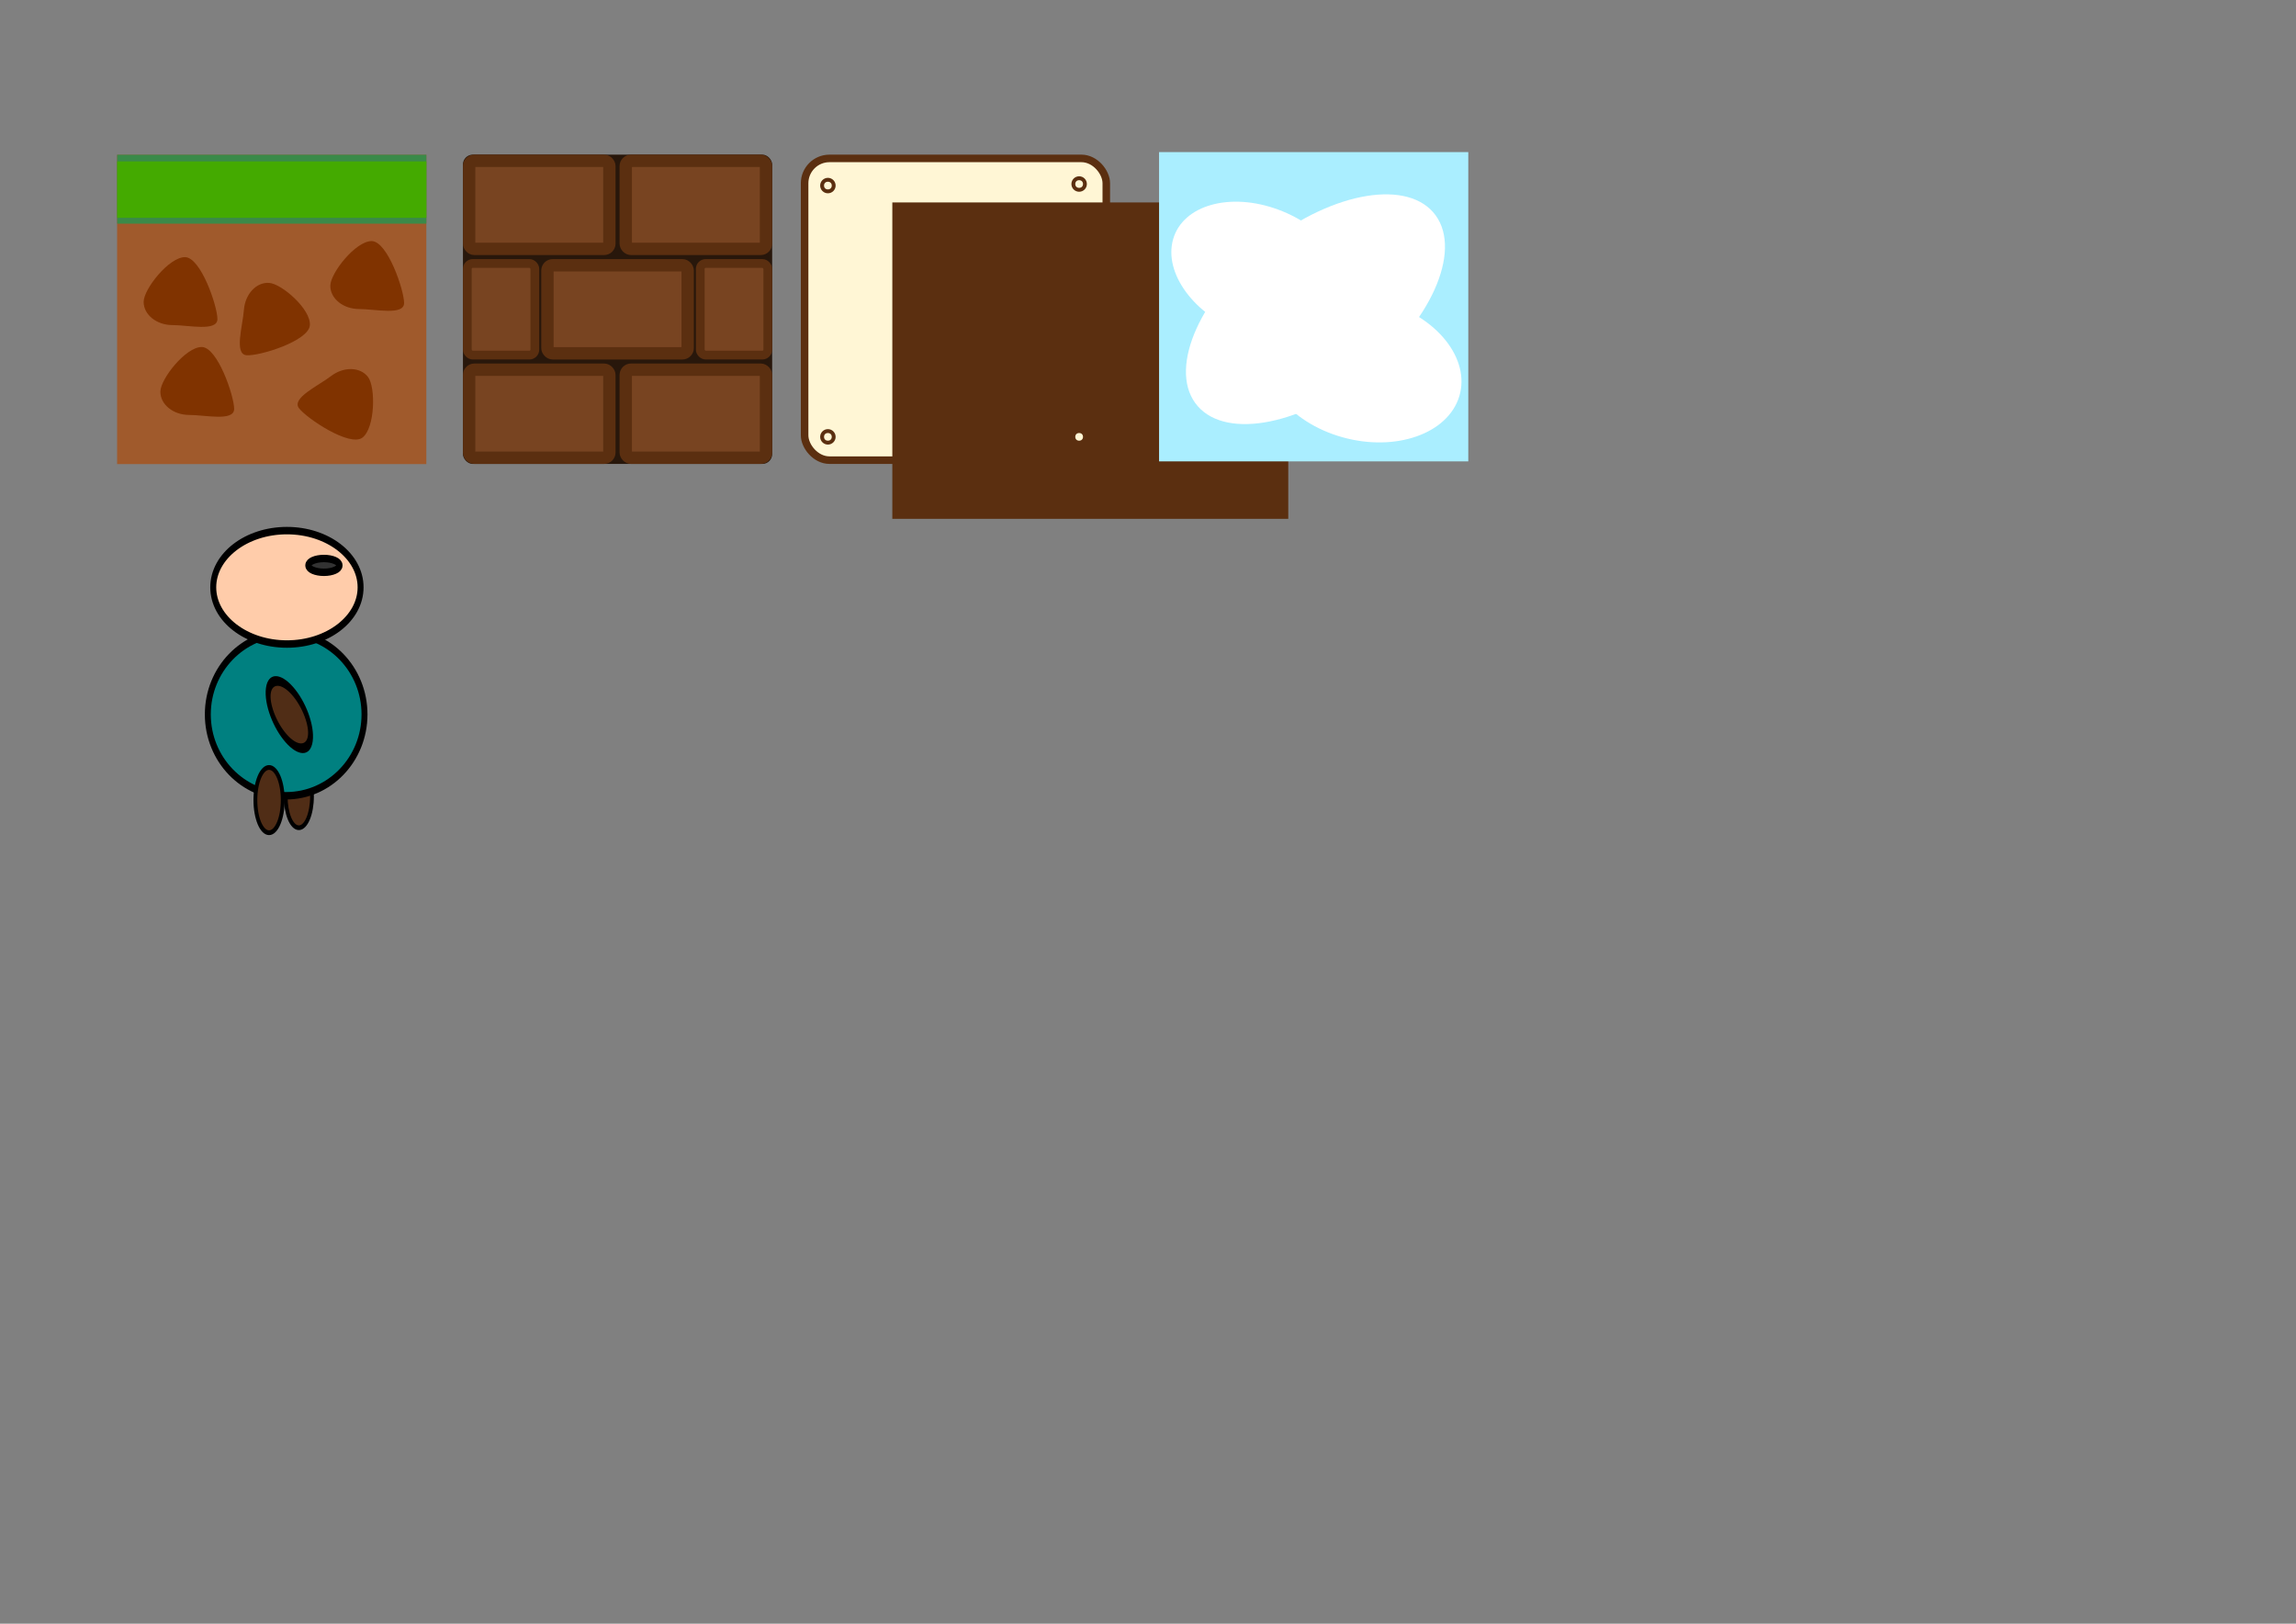 <?xml version="1.0" encoding="UTF-8" standalone="no"?>
<!-- Created with Inkscape (http://www.inkscape.org/) -->

<svg
   xmlns:osb="http://www.openswatchbook.org/uri/2009/osb"
   xmlns:dc="http://purl.org/dc/elements/1.1/"
   xmlns:cc="http://creativecommons.org/ns#"
   xmlns:rdf="http://www.w3.org/1999/02/22-rdf-syntax-ns#"
   xmlns:svg="http://www.w3.org/2000/svg"
   xmlns="http://www.w3.org/2000/svg"
   xmlns:sodipodi="http://sodipodi.sourceforge.net/DTD/sodipodi-0.dtd"
   xmlns:inkscape="http://www.inkscape.org/namespaces/inkscape"
   sodipodi:docname="assets.svg"
   inkscape:version="0.92.2 5c3e80d, 2017-08-06"
   id="svg8"
   version="1.1"
   viewBox="0 0 297 210"
   height="210mm"
   width="297mm">
  <rect x="0" y="0" width="297" height="210" fill="#808080" stroke="none"/>
  <defs
     id="defs2">
    <linearGradient
       id="linearGradient1432"
       osb:paint="solid">
      <stop
         style="stop-color:#504416;stop-opacity:1;"
         offset="0"
         id="stop1430" />
    </linearGradient>
    <linearGradient
       id="linearGradient1424"
       osb:paint="solid">
      <stop
         style="stop-color:#000000;stop-opacity:1;"
         offset="0"
         id="stop1422" />
    </linearGradient>
    <linearGradient
       id="linearGradient1418"
       osb:paint="solid">
      <stop
         style="stop-color:#000000;stop-opacity:1;"
         offset="0"
         id="stop1416" />
    </linearGradient>
    <marker
       inkscape:stockid="Arrow1Lstart"
       orient="auto"
       refY="0"
       refX="0"
       id="Arrow1Lstart"
       style="overflow:visible"
       inkscape:isstock="true">
      <path
         id="path892"
         d="M 0,0 5,-5 -12.5,0 5,5 Z"
         style="fill-rule:evenodd;stroke:#000000;stroke-width:1pt"
         transform="matrix(0.8,0,0,0.8,10,0)"
         inkscape:connector-curvature="0" />
    </marker>
  </defs>
  <sodipodi:namedview
     inkscape:window-maximized="1"
     inkscape:window-y="1"
     inkscape:window-x="0"
     inkscape:window-height="969"
     inkscape:window-width="1920"
     showgrid="false"
     inkscape:current-layer="layer1"
     inkscape:document-units="mm"
     inkscape:cy="500.17812"
     inkscape:cx="198.54492"
     inkscape:zoom="1.4"
     inkscape:pageshadow="2"
     inkscape:pageopacity="0.0"
     borderopacity="1.0"
     bordercolor="#666666"
     pagecolor="#ffffff"
     id="base" />
  <g
     inkscape:label="Layer 1"
     inkscape:groupmode="layer"
     id="layer1"
     transform="translate(0,-87)">
    <g
       transform="matrix(1,0,0,1,-40.632,48.86)"
       inkscape:export-ydpi="761.86694"
       inkscape:export-xdpi="761.86694"
       id="g1400">
      <rect
         style="fill:#a05a2c;fill-opacity:1;stroke:none;stroke-width:1.025;stroke-miterlimit:4;stroke-dasharray:none;stroke-opacity:1"
         id="rect1384"
         width="40"
         height="40"
         x="55.78"
         y="58.164"
         inkscape:export-xdpi="25.4002"
         inkscape:export-ydpi="25.4002" />
      <rect
         style="fill:#44aa00;fill-opacity:1;stroke:#3a8a49;stroke-width:0.988;stroke-linecap:square;stroke-linejoin:miter;stroke-miterlimit:4;stroke-dasharray:none;stroke-dashoffset:0;stroke-opacity:1;paint-order:fill markers stroke"
         id="rect1386"
         width="39.012"
         height="7.927"
         x="56.281"
         y="-66.575"
         inkscape:export-xdpi="25.4002"
         inkscape:export-ydpi="25.4002"
         transform="scale(1,-1)" />
      <path
         style="fill:#803300;fill-opacity:1;stroke:none;stroke-width:0.81;stroke-linecap:butt;stroke-linejoin:round;stroke-miterlimit:4;stroke-dasharray:none;stroke-dashoffset:0;stroke-opacity:1;paint-order:stroke markers fill"
         d="m 68.757,79.404 c 0,1.657 -3.75,0.78 -5.811,0.78 -2.061,0 -3.733,-1.343 -3.733,-3 -10e-7,-1.657 3.278,-5.788 5.339,-5.788 2.061,-10e-7 4.205,6.351 4.205,8.008 z"
         id="path1388"
         inkscape:connector-curvature="0"
         sodipodi:nodetypes="sssss"
         inkscape:export-xdpi="25.4002"
         inkscape:export-ydpi="25.4002" />
      <path
         style="fill:#803300;fill-opacity:1;stroke:none;stroke-width:0.81;stroke-linecap:butt;stroke-linejoin:round;stroke-miterlimit:4;stroke-dasharray:none;stroke-dashoffset:0;stroke-opacity:1;paint-order:stroke markers fill"
         d="m 72.535,84.085 c -1.653,-0.121 -0.504,-3.797 -0.353,-5.853 0.151,-2.056 1.612,-3.624 3.265,-3.503 1.653,0.121 5.419,3.415 5.269,5.471 -0.151,2.056 -6.528,4.006 -8.18,3.885 z"
         id="path1390"
         inkscape:connector-curvature="0"
         sodipodi:nodetypes="sssss"
         inkscape:export-xdpi="25.4002"
         inkscape:export-ydpi="25.4002" />
      <path
         style="fill:#803300;fill-opacity:1;stroke:none;stroke-width:0.81;stroke-linecap:butt;stroke-linejoin:round;stroke-miterlimit:4;stroke-dasharray:none;stroke-dashoffset:0;stroke-opacity:1;paint-order:stroke markers fill"
         d="m 70.921,91.026 c 0,1.657 -3.75,0.78 -5.811,0.78 -2.061,0 -3.733,-1.343 -3.733,-3 -10e-7,-1.657 3.278,-5.788 5.339,-5.788 2.061,-10e-7 4.205,6.351 4.205,8.008 z"
         id="path1392"
         inkscape:connector-curvature="0"
         sodipodi:nodetypes="sssss"
         inkscape:export-xdpi="25.4002"
         inkscape:export-ydpi="25.4002" />
      <path
         style="fill:#803300;fill-opacity:1;stroke:none;stroke-width:0.81;stroke-linecap:butt;stroke-linejoin:round;stroke-miterlimit:4;stroke-dasharray:none;stroke-dashoffset:0;stroke-opacity:1;paint-order:stroke markers fill"
         d="m 79.309,90.939 c -1.008,-1.315 2.501,-2.9 4.137,-4.155 1.636,-1.254 3.779,-1.205 4.788,0.11 1.008,1.315 0.921,6.587 -0.715,7.842 -1.636,1.254 -7.202,-2.482 -8.21,-3.796 z"
         id="path1394"
         inkscape:connector-curvature="0"
         sodipodi:nodetypes="sssss"
         inkscape:transform-center-x="-12.849789"
         inkscape:transform-center-y="-8.7217755"
         inkscape:export-xdpi="25.4002"
         inkscape:export-ydpi="25.4002" />
      <path
         style="fill:#803300;fill-opacity:1;stroke:none;stroke-width:0.81;stroke-linecap:butt;stroke-linejoin:round;stroke-miterlimit:4;stroke-dasharray:none;stroke-dashoffset:0;stroke-opacity:1;paint-order:stroke markers fill"
         d="m 92.904,77.328 c 0,1.657 -3.75,0.78 -5.811,0.78 -2.061,0 -3.733,-1.343 -3.733,-3 -1e-6,-1.657 3.278,-5.788 5.339,-5.788 2.061,-10e-7 4.205,6.351 4.205,8.008 z"
         id="path1396"
         inkscape:connector-curvature="0"
         sodipodi:nodetypes="sssss"
         inkscape:export-xdpi="25.4002"
         inkscape:export-ydpi="25.4002" />
      <rect
         transform="scale(1,-1)"
         inkscape:export-ydpi="25.4002"
         inkscape:export-xdpi="25.4002"
         y="-66.308"
         x="55.787"
         height="7.292"
         width="40"
         id="rect1398"
         style="fill:#44aa00;fill-opacity:1;stroke:none;stroke-width:0.96;stroke-linecap:square;stroke-linejoin:miter;stroke-miterlimit:4;stroke-dasharray:none;stroke-dashoffset:0;stroke-opacity:1;paint-order:markers stroke fill" />
    </g>
    <g
       id="g1608"
       transform="matrix(1.039,0,0,1.039,2.739,92.974)"
       inkscape:export-xdpi="761.86694"
       inkscape:export-ydpi="761.86694">
      <rect
         y="13.5"
         x="55"
         height="38.5"
         width="38.5"
         id="rect1458"
         style="fill:#28170b;fill-opacity:1;stroke:none;stroke-width:3.85;stroke-linecap:square;stroke-linejoin:miter;stroke-miterlimit:100;stroke-dasharray:none;stroke-opacity:1;paint-order:fill markers stroke"
         ry="1.222" />
      <rect
         ry="0.656"
         y="14.27"
         x="55.77"
         height="10.96"
         width="17.46"
         id="rect1460"
         style="fill:#784421;fill-opacity:1;stroke:#5b2f10;stroke-width:1.54;stroke-linecap:square;stroke-linejoin:miter;stroke-miterlimit:100;stroke-dasharray:none;stroke-opacity:1;paint-order:fill markers stroke" />
      <rect
         style="fill:#784421;fill-opacity:1;stroke:#5b2f10;stroke-width:1.54;stroke-linecap:square;stroke-linejoin:miter;stroke-miterlimit:100;stroke-dasharray:none;stroke-opacity:1;paint-order:fill markers stroke"
         id="rect1462"
         width="17.46"
         height="10.96"
         x="75.27"
         y="14.27"
         ry="0.656" />
      <rect
         style="fill:#784421;fill-opacity:1;stroke:#5b2f10;stroke-width:1.54;stroke-linecap:square;stroke-linejoin:miter;stroke-miterlimit:100;stroke-dasharray:none;stroke-opacity:1;paint-order:fill markers stroke"
         id="rect1470"
         width="17.46"
         height="10.96"
         x="65.519"
         y="27.27"
         ry="0.656" />
      <rect
         ry="0.656"
         y="40.27"
         x="55.77"
         height="10.96"
         width="17.46"
         id="rect1472"
         style="fill:#784421;fill-opacity:1;stroke:#5b2f10;stroke-width:1.54;stroke-linecap:square;stroke-linejoin:miter;stroke-miterlimit:100;stroke-dasharray:none;stroke-opacity:1;paint-order:fill markers stroke" />
      <rect
         style="fill:#784421;fill-opacity:1;stroke:#5b2f10;stroke-width:1.54;stroke-linecap:square;stroke-linejoin:miter;stroke-miterlimit:100;stroke-dasharray:none;stroke-opacity:1;paint-order:fill markers stroke"
         id="rect1474"
         width="17.46"
         height="10.96"
         x="75.27"
         y="40.27"
         ry="0.656" />
      <rect
         ry="0.683"
         y="27.045"
         x="55.545"
         height="11.409"
         width="8.409"
         id="rect1476"
         style="fill:#784421;fill-opacity:1;stroke:#5b2f10;stroke-width:1.091;stroke-linecap:square;stroke-linejoin:miter;stroke-miterlimit:100;stroke-dasharray:none;stroke-opacity:1;paint-order:fill markers stroke" />
      <rect
         style="fill:#784421;fill-opacity:1;stroke:#5b2f10;stroke-width:1.091;stroke-linecap:square;stroke-linejoin:miter;stroke-miterlimit:100;stroke-dasharray:none;stroke-opacity:1;paint-order:fill markers stroke"
         id="rect1478"
         width="8.409"
         height="11.409"
         x="84.545"
         y="27.045"
         ry="0.683" />
    </g>
    <g
       id="g3535"
       transform="translate(-61.407,-30)"
       inkscape:export-xdpi="761.86694"
       inkscape:export-ydpi="761.86694">
      <g
         transform="translate(1.5,-5.662)"
         id="g3485">
        <rect
           style="fill:#fff6d5;fill-opacity:1;stroke:#5b2f10;stroke-width:0.976;stroke-linecap:square;stroke-linejoin:miter;stroke-miterlimit:100;stroke-dasharray:none;stroke-opacity:1;paint-order:fill markers stroke"
           id="rect1490"
           width="39.024"
           height="39.024"
           x="163.988"
           y="143.15"
           ry="3.213" />
        <flowRoot
           xml:space="preserve"
           id="flowRoot1492"
           style="font-style:normal;font-weight:normal;font-size:40px;line-height:1.25;font-family:sans-serif;letter-spacing:0px;word-spacing:0px;fill:#5b2f10;fill-opacity:1;stroke:none"
           transform="matrix(0.771,0,0,0.674,-164.456,96.596)"><flowRegion
             id="flowRegion1494"
             style="fill:#5b2f10;fill-opacity:1"><rect
               id="rect1496"
               width="66.429"
               height="60.714"
               x="440.714"
               y="77.52"
               style="fill:#5b2f10;fill-opacity:1" /></flowRegion><flowPara
             id="flowPara1498">?</flowPara></flowRoot>      </g>
      <g
         id="g3491">
        <circle
           style="fill:#5b2f10;fill-opacity:1;stroke:none;stroke-width:0.371;stroke-linecap:square;stroke-linejoin:miter;stroke-miterlimit:100;stroke-dasharray:none;stroke-opacity:1;paint-order:fill markers stroke"
           id="path3472"
           cx="168.5"
           cy="141"
           r="1" />
        <circle
           cy="141"
           cx="168.5"
           id="circle3487"
           style="fill:#fff6d5;fill-opacity:1;stroke:none;stroke-width:0.185;stroke-linecap:square;stroke-linejoin:miter;stroke-miterlimit:100;stroke-dasharray:none;stroke-opacity:1;paint-order:fill markers stroke"
           r="0.5" />
      </g>
      <g
         transform="translate(32.5,-0.2)"
         id="g3503">
        <circle
           r="1"
           cy="141"
           cx="168.5"
           id="circle3499"
           style="fill:#5b2f10;fill-opacity:1;stroke:none;stroke-width:0.371;stroke-linecap:square;stroke-linejoin:miter;stroke-miterlimit:100;stroke-dasharray:none;stroke-opacity:1;paint-order:fill markers stroke" />
        <circle
           r="0.5"
           style="fill:#fff6d5;fill-opacity:1;stroke:none;stroke-width:0.185;stroke-linecap:square;stroke-linejoin:miter;stroke-miterlimit:100;stroke-dasharray:none;stroke-opacity:1;paint-order:fill markers stroke"
           id="circle3501"
           cx="168.5"
           cy="141" />
      </g>
      <g
         transform="translate(0,32.5)"
         id="g3509">
        <circle
           r="1"
           cy="141"
           cx="168.5"
           id="circle3505"
           style="fill:#5b2f10;fill-opacity:1;stroke:none;stroke-width:0.371;stroke-linecap:square;stroke-linejoin:miter;stroke-miterlimit:100;stroke-dasharray:none;stroke-opacity:1;paint-order:fill markers stroke" />
        <circle
           r="0.5"
           style="fill:#fff6d5;fill-opacity:1;stroke:none;stroke-width:0.185;stroke-linecap:square;stroke-linejoin:miter;stroke-miterlimit:100;stroke-dasharray:none;stroke-opacity:1;paint-order:fill markers stroke"
           id="circle3507"
           cx="168.5"
           cy="141" />
      </g>
      <g
         id="g3515"
         transform="translate(32.5,32.5)">
        <circle
           style="fill:#5b2f10;fill-opacity:1;stroke:none;stroke-width:0.371;stroke-linecap:square;stroke-linejoin:miter;stroke-miterlimit:100;stroke-dasharray:none;stroke-opacity:1;paint-order:fill markers stroke"
           id="circle3511"
           cx="168.5"
           cy="141"
           r="1" />
        <circle
           cy="141"
           cx="168.5"
           id="circle3513"
           style="fill:#fff6d5;fill-opacity:1;stroke:none;stroke-width:0.185;stroke-linecap:square;stroke-linejoin:miter;stroke-miterlimit:100;stroke-dasharray:none;stroke-opacity:1;paint-order:fill markers stroke"
           r="0.5" />
      </g>
    </g>
    <g
       id="g7280"
       inkscape:export-xdpi="761.86694"
       inkscape:export-ydpi="761.86694">
      <rect
         inkscape:export-ydpi="761.86694"
         inkscape:export-xdpi="761.86694"
         y="106.672"
         x="149.931"
         height="40"
         width="40"
         id="rect3537"
         style="fill:#aaeeff;fill-opacity:1;stroke:none;stroke-width:1;stroke-linecap:square;stroke-linejoin:miter;stroke-miterlimit:100;stroke-dasharray:none;stroke-opacity:1;paint-order:fill markers stroke" />
      <ellipse
         transform="matrix(0.938,0.347,-0.279,0.96,0,0)"
         ry="8.308"
         rx="12.026"
         cy="58.103"
         cx="191.095"
         id="path3539"
         style="fill:#ffffff;fill-opacity:1;stroke:none;stroke-width:2.239;stroke-linecap:square;stroke-linejoin:miter;stroke-miterlimit:100;stroke-dasharray:none;stroke-opacity:1;paint-order:fill markers stroke" />
      <ellipse
         transform="matrix(0.963,0.27,-0.292,0.956,0,0)"
         style="fill:#ffffff;fill-opacity:1;stroke:none;stroke-width:2.438;stroke-linecap:square;stroke-linejoin:miter;stroke-miterlimit:100;stroke-dasharray:none;stroke-opacity:1;paint-order:fill markers stroke"
         id="ellipse3541"
         cx="208.034"
         cy="82.226"
         rx="12.914"
         ry="9.176" />
      <ellipse
         inkscape:transform-center-y="-0.39830104"
         inkscape:transform-center-x="-0.21110384"
         transform="matrix(0.586,0.81,-0.789,0.615,0,0)"
         ry="19.717"
         rx="10.594"
         cy="-63.447"
         cx="204.953"
         id="ellipse3543"
         style="fill:#ffffff;fill-opacity:1;stroke:none;stroke-width:2.752;stroke-linecap:square;stroke-linejoin:miter;stroke-miterlimit:100;stroke-dasharray:none;stroke-opacity:1;paint-order:fill markers stroke" />
    </g>
    <g
       id="g7450"
       transform="translate(-5.103,-1.512)"
       inkscape:export-xdpi="1524.0001"
       inkscape:export-ydpi="1524.0001">
      <rect
         y="156.646"
         x="22.112"
         height="40"
         width="40"
         id="rect7430"
         style="fill:none;fill-opacity:1;stroke:none;stroke-width:1;stroke-linecap:square;stroke-linejoin:miter;stroke-miterlimit:52;stroke-dasharray:none;stroke-opacity:1;paint-order:fill markers stroke" />
      <g
         transform="matrix(0.769,0,0,0.961,12.831,7.891)"
         id="g7426">
        <ellipse
           ry="4.227"
           rx="2.212"
           cy="191.066"
           cx="40.221"
           id="ellipse7369"
           style="fill:#502d16;fill-opacity:1;stroke:#000000;stroke-width:0.631;stroke-linecap:square;stroke-linejoin:miter;stroke-miterlimit:52;stroke-dasharray:none;stroke-opacity:1;paint-order:fill markers stroke" />
        <ellipse
           style="fill:#008080;fill-opacity:1;stroke:#000000;stroke-width:1;stroke-linecap:square;stroke-linejoin:miter;stroke-miterlimit:52;stroke-dasharray:none;stroke-opacity:1;paint-order:fill markers stroke"
           id="path7284"
           cx="38.087"
           cy="180.039"
           rx="13.178"
           ry="10.949" />
        <ellipse
           style="fill:#ffccaa;fill-opacity:1;stroke:#000000;stroke-width:1;stroke-linecap:square;stroke-linejoin:miter;stroke-miterlimit:52;stroke-dasharray:none;stroke-opacity:1;paint-order:fill markers stroke"
           id="path7282"
           cx="38.214"
           cy="162.936"
           rx="12.392"
           ry="7.632" />
        <ellipse
           style="fill:#333333;fill-opacity:1;stroke:#000000;stroke-width:1;stroke-linecap:square;stroke-linejoin:miter;stroke-miterlimit:52;stroke-dasharray:none;stroke-opacity:1;paint-order:fill markers stroke"
           id="path7352"
           cx="44.438"
           cy="159.985"
           rx="2.633"
           ry="0.928" />
        <ellipse
           style="fill:#502d16;fill-opacity:1;stroke:#000000;stroke-width:0.643;stroke-linecap:square;stroke-linejoin:miter;stroke-miterlimit:52;stroke-dasharray:none;stroke-opacity:1;paint-order:fill markers stroke"
           id="path7367"
           cx="35.211"
           cy="191.572"
           rx="2.301"
           ry="4.39" />
        <ellipse
           ry="3.233"
           rx="4.776"
           cy="127.316"
           cx="81.031"
           id="ellipse7371"
           style="fill:#502d16;fill-opacity:1;stroke:#000000;stroke-width:1.09;stroke-linecap:square;stroke-linejoin:miter;stroke-miterlimit:52;stroke-dasharray:none;stroke-opacity:1;paint-order:fill markers stroke"
           transform="matrix(0.739,0.673,-0.167,0.986,0,0)"
           inkscape:transform-center-x="0.084326226"
           inkscape:transform-center-y="-0.28222153" />
      </g>
    </g>
  </g>
</svg>
